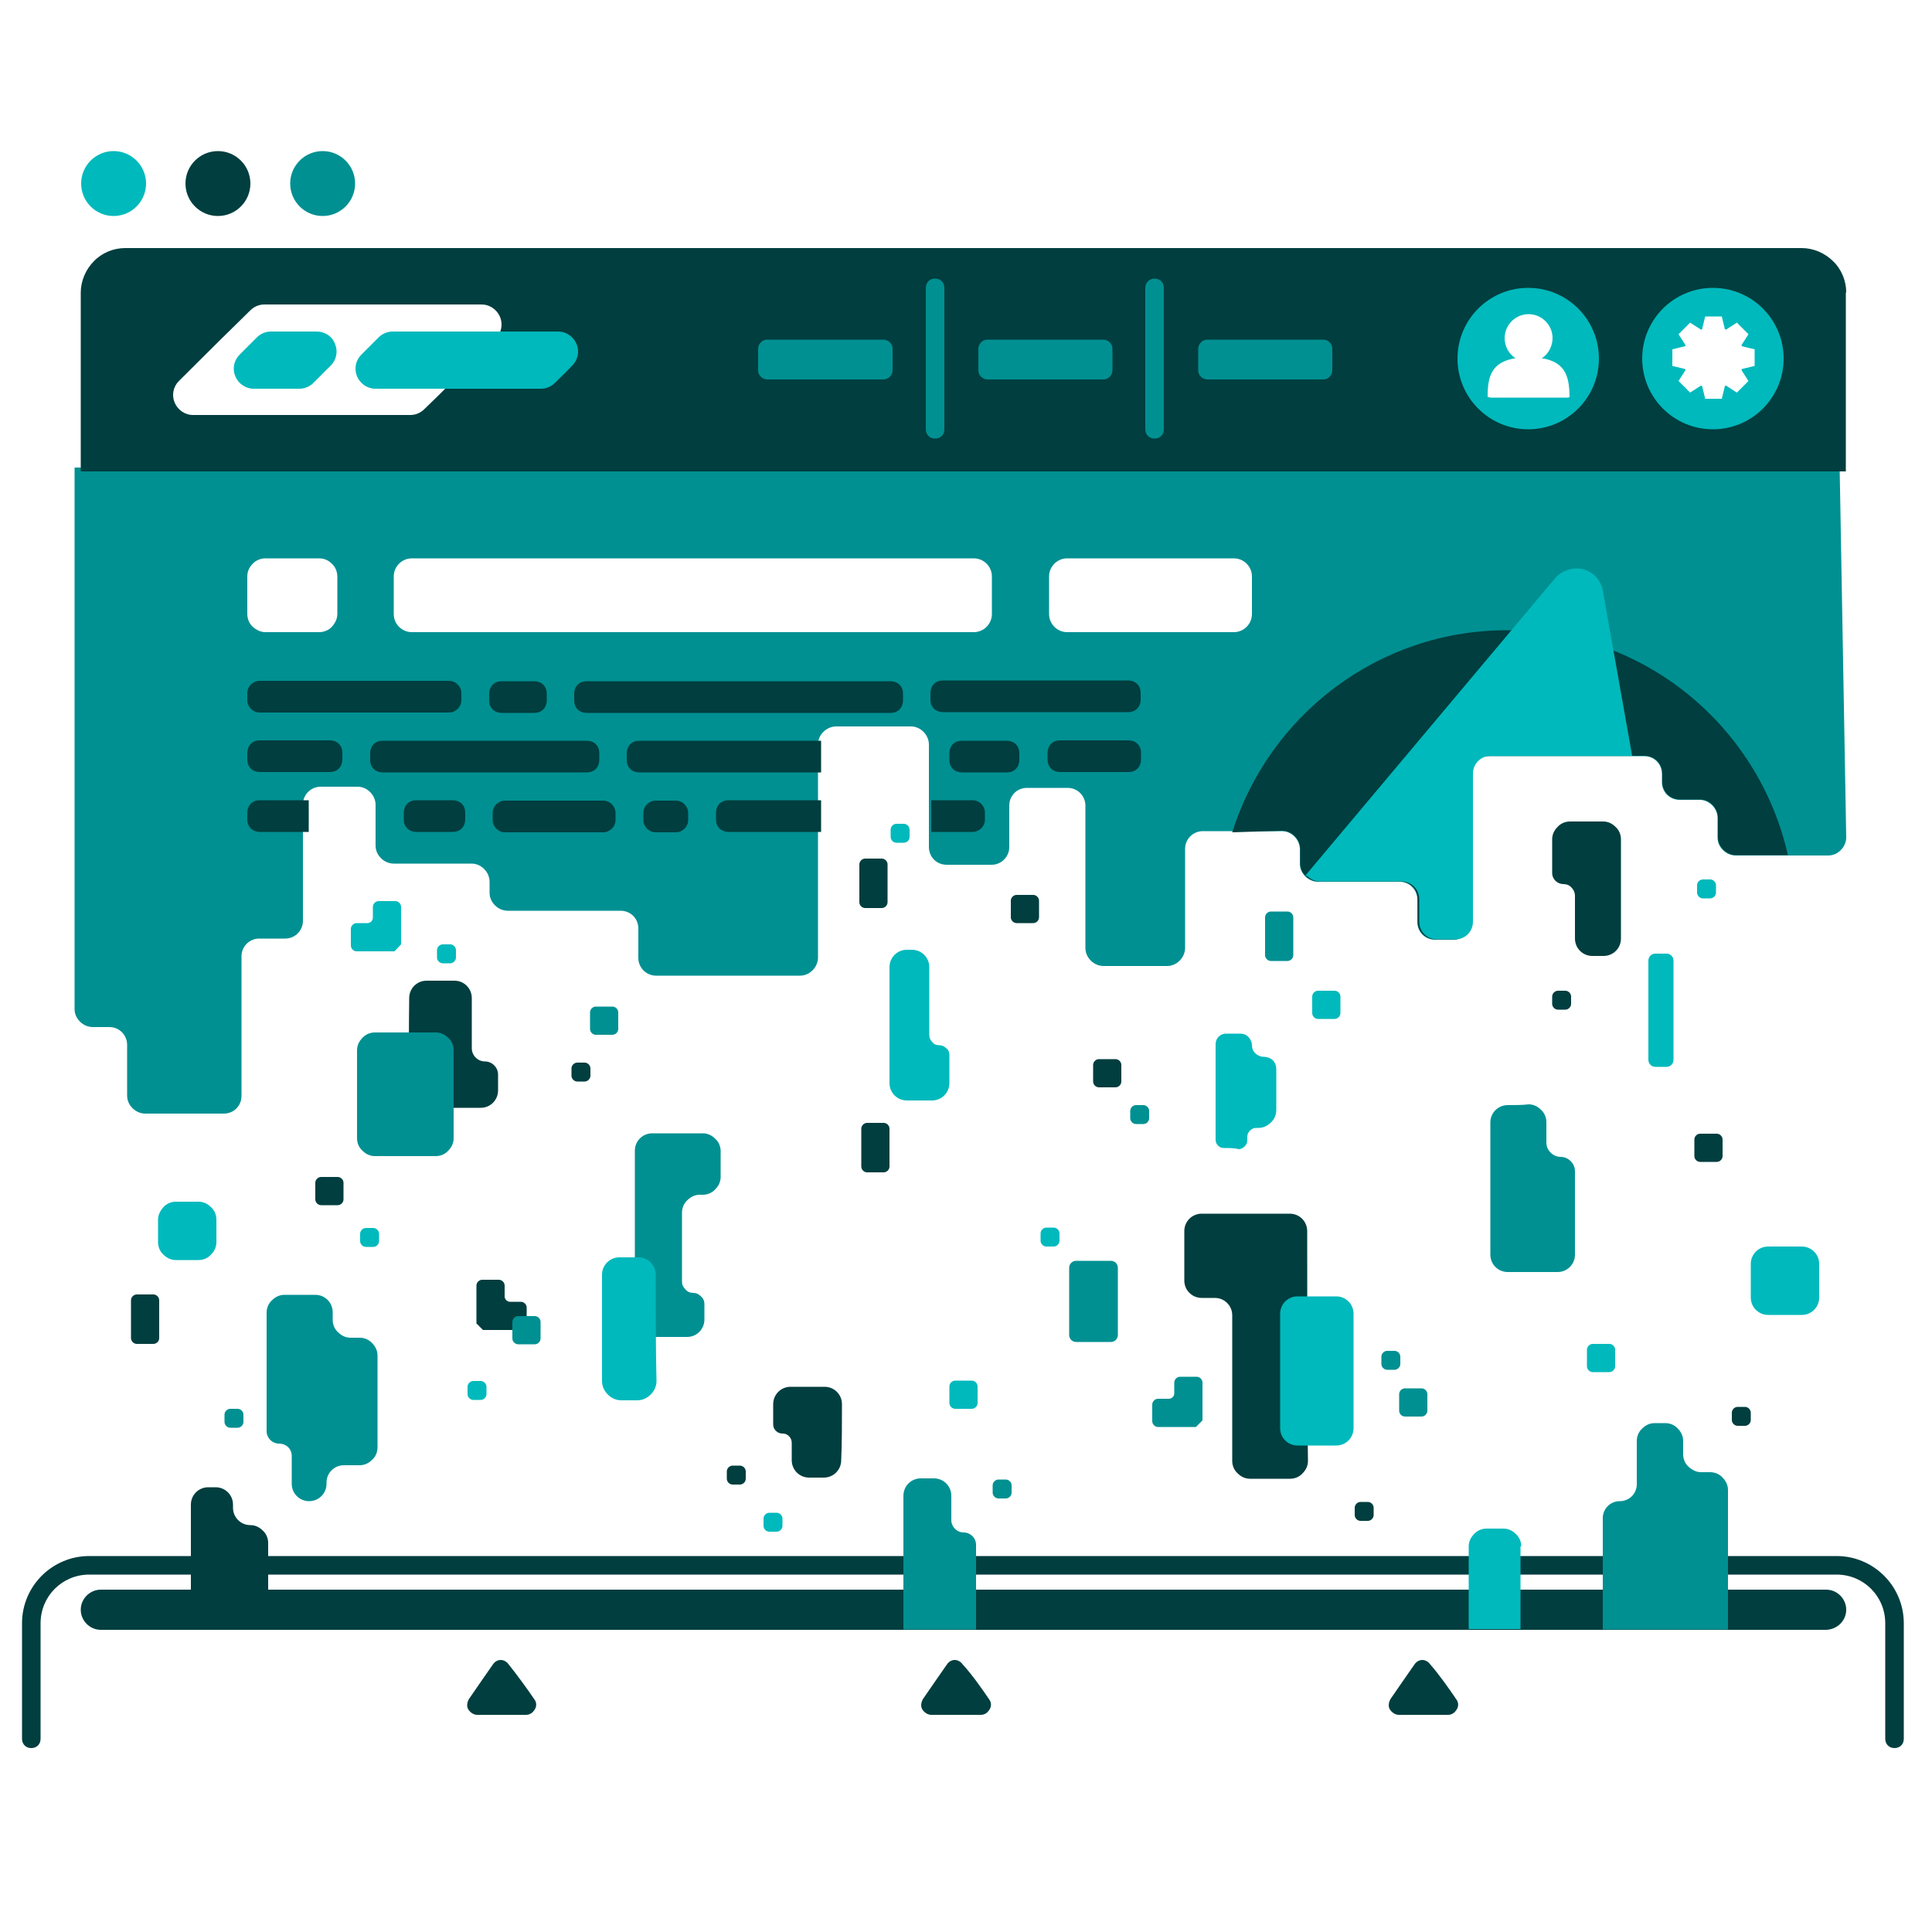 <?xml version="1.0" encoding="utf-8"?>
<!-- Generator: Adobe Illustrator 25.0.1, SVG Export Plug-In . SVG Version: 6.00 Build 0)  -->
<svg version="1.1" id="Layer_1" xmlns="http://www.w3.org/2000/svg" xmlns:xlink="http://www.w3.org/1999/xlink" x="0px" y="0px"
	 viewBox="0 0 500 500" style="enable-background:new 0 0 500 500;" xml:space="preserve">
<style type="text/css">
	.st0{fill:#FFFFFF;}
	.st1{fill:#003E3F;}
	.st2{fill:#009092;}
	.st3{fill:#00B9BC;}
</style>
<g>
	<rect class="st0" width="500" height="500"/>
</g>
<g>
	<path class="st0" d="M490.4,420.1c0-8.4-6.8-15-15-15c-71.9,0-380.2,0-452.2,0c-8.4,0-15,6.8-15,15c0,16.5,0,40.7,0,40.7h482.3
		V420.1L490.4,420.1z"/>
	<path class="st1" d="M492.7,450v-29.9c0-9.6-7.8-17.4-17.4-17.4c-71.9,0-380.2,0-452.2,0c-9.6,0-17.4,7.8-17.4,17.4
		c0,13.1,0,29.9,0,29.9c0,1.4,1,2.4,2.4,2.4s2.4-1,2.4-2.4c0,0,0-16.9,0-29.9c0-7,5.6-12.6,12.6-12.6c71.9,0,380.2,0,452.2,0
		c7,0,12.6,5.6,12.6,12.6V450c0,1.4,1,2.4,2.4,2.4C491.7,452.4,492.7,451.4,492.7,450z"/>
	<path class="st1" d="M105.8,282.2c0,2.5,2,4.5,4.5,4.5c4.1,0,10,0,14.1,0c2.5,0,4.5-2,4.5-4.5v-4.1c0-1.9-1.6-3.4-3.4-3.4l0,0
		c-1.9,0-3.4-1.6-3.4-3.4c0-3.5,0-9.1,0-13c0-2.5-2-4.5-4.5-4.5c-2.3,0-5,0-7.2,0c-2.5,0-4.5,2-4.5,4.5
		C105.8,264.6,105.8,276,105.8,282.2L105.8,282.2z"/>
	<path class="st1" d="M217.9,363.4c0-2.5-2-4.5-4.5-4.5c-2.7,0-6.1,0-8.8,0c-2.5,0-4.5,2-4.5,4.5v5.2c0,0.7,0.2,1.2,0.7,1.7
		c0.5,0.5,1.1,0.7,1.7,0.7l0,0c0.7,0,1.2,0.2,1.7,0.7c0.5,0.5,0.7,1.1,0.7,1.7c0,1.4,0,2.9,0,4.5c0,2.5,2,4.5,4.5,4.5
		c1.2,0,2.6,0,3.8,0c2.5,0,4.5-2,4.5-4.5C217.9,373.9,217.9,367.7,217.9,363.4L217.9,363.4z"/>
	<path class="st1" d="M338.3,318.6c0-2.5-2-4.5-4.5-4.5c-6.1,0-16.7,0-22.8,0c-2.5,0-4.5,2-4.5,4.5c0,3.7,0,9,0,12.8
		c0,2.5,2,4.5,4.5,4.5c1.1,0,2.3,0,3.4,0c2.5,0,4.5,2,4.5,4.5c0,8.9,0,28.8,0,37.7c0,1.2,0.5,2.4,1.4,3.2c0.9,0.9,2,1.4,3.2,1.4
		c3.2,0,7.2,0,10.4,0c1.2,0,2.4-0.5,3.2-1.4c0.9-0.9,1.4-2,1.4-3.2C338.3,365.7,338.3,331,338.3,318.6L338.3,318.6z"/>
	<path class="st2" d="M477.8,216.7c0,1.2-0.5,2.4-1.4,3.3c-0.9,0.9-2,1.4-3.3,1.4c-6.3,0-17.6,0-23.9,0c-1.2,0-2.4-0.5-3.3-1.4
		c-0.9-0.9-1.4-2-1.4-3.3c0-1.6,0-3.4,0-5c0-1.2-0.5-2.4-1.4-3.3c-0.9-0.9-2-1.4-3.3-1.4h-5.1c-2.6,0-4.6-2-4.6-4.6
		c0-0.7,0-1.5,0-2.1c0-2.6-2-4.6-4.6-4.6c-9.4,0-30.7,0-40.2,0c-2.5,0-4.6,2-4.6,4.6c0,9,0,29.2,0,38.3c0,2.6-2,4.6-4.6,4.6
		c-1.5,0-3.2,0-4.7,0c-2.6,0-4.6-2-4.6-4.6c0-1.8,0-4,0-5.8c0-2.5-2-4.6-4.6-4.6c-5.8,0-15.5,0-21.1,0c-1.2,0-2.4-0.5-3.3-1.4
		s-1.4-2-1.4-3.3s0-2.5,0-3.7s-0.5-2.4-1.4-3.3c-0.9-0.9-2-1.4-3.3-1.4c-5.5,0-14.9,0-20.4,0c-2.5,0-4.6,2-4.6,4.6
		c0,6.7,0,19,0,25.6c0,1.2-0.5,2.4-1.4,3.3c-0.9,0.9-2,1.4-3.3,1.4h-16.4c-1.2,0-2.4-0.5-3.3-1.4s-1.4-2-1.4-3.3c0-8.8,0-28,0-36.8
		c0-2.5-2-4.6-4.6-4.6c-3.2,0-7.3,0-10.5,0c-2.6,0-4.6,2-4.6,4.6c0,3.3,0,7.6,0,10.7c0,2.5-2,4.6-4.6,4.6c-3.5,0-8.1,0-11.6,0
		c-2.6,0-4.6-2-4.6-4.6c0-6.9,0-19.8,0-26.5c0-1.2-0.5-2.4-1.4-3.3c-0.9-0.9-2-1.4-3.3-1.4c-5.3,0-14,0-19.3,0
		c-1.2,0-2.4,0.5-3.3,1.4c-0.9,0.9-1.4,2-1.4,3.3c0,11.9,0,43.3,0,55.1c0,1.2-0.5,2.4-1.4,3.3c-0.9,0.9-2,1.4-3.3,1.4
		c-8.9,0-28.3,0-37.2,0c-2.5,0-4.6-2-4.6-4.6c0-2.4,0-5.3,0-7.6c0-2.6-2-4.6-4.6-4.6c-7.3,0-21.8,0-29.2,0c-1.2,0-2.4-0.5-3.3-1.4
		c-0.9-0.9-1.4-2-1.4-3.3c0-0.9,0-1.9,0-2.8c0-1.2-0.5-2.4-1.4-3.3c-0.9-0.9-2-1.4-3.3-1.4c-5.5,0-14.6,0-20.1,0
		c-1.2,0-2.4-0.5-3.3-1.4c-0.9-0.9-1.4-2-1.4-3.3c0-3.2,0-7.3,0-10.5c0-1.2-0.5-2.4-1.4-3.3c-0.9-0.9-2-1.4-3.3-1.4
		c-2.8,0-6.5,0-9.5,0c-2.5,0-4.6,2-4.6,4.6c0,7.6,0,22.6,0,30.1c0,2.5-2,4.6-4.6,4.6c-2,0-4.5,0-6.7,0c-2.5,0-4.6,2-4.6,4.6
		c0,8.7,0,27.4,0,36.1c0,2.6-2,4.6-4.6,4.6c-5.5,0-14.8,0-20.3,0c-1.2,0-2.4-0.5-3.3-1.4c-0.9-0.9-1.4-2-1.4-3.3c0-3.8,0-9.3,0-13.1
		c0-2.5-2-4.6-4.6-4.6c-1.4,0-2.9,0-4.3,0c-1.2,0-2.4-0.5-3.3-1.4c-0.9-0.9-1.4-2-1.4-3.3c0-24.6,0-140.1,0-140.1h456.8L477.8,216.7
		L477.8,216.7z"/>
	<path class="st1" d="M318.9,215.4c9.5-30.2,37.7-52.3,71.1-52.3c35.6,0,65.2,24.9,72.7,58.2h-13.4c-1.2,0-2.4-0.5-3.3-1.4
		c-0.9-0.9-1.4-2-1.4-3.3c0-1.6,0-3.4,0-5c0-1.2-0.5-2.4-1.4-3.3c-0.9-0.9-2-1.4-3.3-1.4h-5.1c-2.6,0-4.6-2-4.6-4.6
		c0-0.7,0-1.5,0-2.1c0-2.6-2-4.6-4.6-4.6c-9.4,0-30.7,0-40.2,0c-2.5,0-4.6,2-4.6,4.6c0,9,0,29.2,0,38.3c0,2.6-2,4.6-4.6,4.6
		c-1.5,0-3.2,0-4.7,0c-2.6,0-4.6-2-4.6-4.6c0-1.8,0-4,0-5.8c0-2.5-2-4.6-4.6-4.6c-5.8,0-15.5,0-21.1,0c-1.2,0-2.4-0.5-3.3-1.4
		s-1.4-2-1.4-3.3s0-2.5,0-3.7s-0.5-2.4-1.4-3.3c-0.9-0.9-2-1.4-3.3-1.4L318.9,215.4L318.9,215.4z"/>
	<path class="st3" d="M337.9,226.5l64.6-76.9c1.8-2,4.5-2.9,7.2-2.3c2.6,0.7,4.6,2.8,5.1,5.5l7.6,42.8h-36.6c-2.5,0-4.6,2-4.6,4.6
		c0,9,0,29.2,0,38.3c0,2.6-2,4.6-4.6,4.6c-1.5,0-3.2,0-4.7,0c-2.6,0-4.6-2-4.6-4.6c0-1.8,0-4,0-5.8c0-2.5-2-4.6-4.6-4.6
		c-5.8,0-15.5,0-21.1,0c-1.2,0-2.4-0.5-3.3-1.4C338,226.7,338,226.6,337.9,226.5L337.9,226.5z"/>
	<path class="st1" d="M477.8,75.7c0-3-1.2-6-3.4-8.1c-2.1-2.1-5.1-3.4-8.1-3.4c-63.3,0-370.5,0-433.9,0c-3,0-6,1.2-8.1,3.4
		c-2.1,2.1-3.4,5.1-3.4,8.1c0,16.8,0,46.3,0,46.3h456.8V75.7H477.8z"/>
	<path class="st0" d="M128.3,87.6c1.5-1.5,1.9-3.7,1.1-5.6c-0.8-1.9-2.7-3.2-4.7-3.2c-17.5,0-48,0-56.3,0c-1.4,0-2.7,0.6-3.6,1.5
		C61.4,83.6,52.9,92,46.3,98.6c-1.5,1.5-1.9,3.7-1.1,5.6c0.8,1.9,2.7,3.2,4.7,3.2c17.5,0,48,0,56.3,0c1.4,0,2.7-0.6,3.6-1.5
		C113.3,102.6,121.7,94.1,128.3,87.6L128.3,87.6z"/>
	<path class="st2" d="M239.6,74.5v36.6c0,1.4,1,2.4,2.4,2.4s2.4-1,2.4-2.4V74.5c0-1.4-1-2.4-2.4-2.4C240.7,72,239.6,73.1,239.6,74.5
		L239.6,74.5z"/>
	<path class="st2" d="M296.4,74.5v36.6c0,1.4,1,2.4,2.4,2.4c1.4,0,2.4-1,2.4-2.4V74.5c0-1.4-1-2.4-2.4-2.4
		C297.5,72.1,296.4,73.1,296.4,74.5L296.4,74.5z"/>
	<path class="st2" d="M231,90.3c0-0.7-0.2-1.2-0.7-1.7c-0.5-0.5-1.1-0.7-1.8-0.7c-6.4,0-23.5,0-29.9,0c-0.7,0-1.2,0.2-1.7,0.7
		c-0.5,0.5-0.7,1.1-0.7,1.7c0,1.7,0,3.8,0,5.5c0,0.7,0.2,1.2,0.7,1.7c0.5,0.5,1.1,0.7,1.7,0.7c6.4,0,23.5,0,29.9,0
		c0.7,0,1.2-0.2,1.8-0.7c0.5-0.5,0.7-1.1,0.7-1.7C231,94.1,231,92,231,90.3z"/>
	<path class="st2" d="M287.9,90.3c0-0.7-0.2-1.2-0.7-1.7s-1.1-0.7-1.7-0.7c-6.4,0-23.5,0-29.9,0c-0.7,0-1.2,0.2-1.7,0.7
		c-0.5,0.5-0.7,1.1-0.7,1.7c0,1.7,0,3.8,0,5.5c0,0.7,0.2,1.2,0.7,1.7c0.5,0.5,1.1,0.7,1.7,0.7c6.4,0,23.5,0,29.9,0
		c0.7,0,1.2-0.2,1.7-0.7s0.7-1.1,0.7-1.7C287.9,94.1,287.9,92,287.9,90.3z"/>
	<path class="st2" d="M344.8,90.3c0-0.7-0.2-1.2-0.7-1.7s-1.1-0.7-1.7-0.7c-6.4,0-23.5,0-29.9,0c-0.7,0-1.2,0.2-1.7,0.7
		c-0.5,0.5-0.7,1.1-0.7,1.7c0,1.7,0,3.8,0,5.5c0,0.7,0.2,1.2,0.7,1.7s1.1,0.7,1.7,0.7c6.4,0,23.5,0,29.9,0c0.7,0,1.2-0.2,1.7-0.7
		s0.7-1.1,0.7-1.7C344.8,94.1,344.8,92,344.8,90.3z"/>
	<circle class="st3" cx="395.5" cy="92.8" r="18.3"/>
	<circle class="st3" cx="29.4" cy="47.5" r="8.4"/>
	<circle class="st1" cx="56.4" cy="47.5" r="8.4"/>
	<circle class="st2" cx="83.5" cy="47.5" r="8.4"/>
	<circle class="st3" cx="443.3" cy="92.8" r="18.3"/>
	<path class="st0" d="M87.3,149.2c0-1.2-0.5-2.5-1.4-3.3c-0.9-0.9-2-1.4-3.3-1.4c-4.1,0-9.8,0-13.9,0c-1.2,0-2.5,0.5-3.3,1.4
		c-0.9,0.9-1.4,2-1.4,3.3c0,2.9,0,6.8,0,9.7c0,1.2,0.5,2.5,1.4,3.3c0.9,0.8,2,1.4,3.3,1.4c4.1,0,9.8,0,13.9,0c1.2,0,2.5-0.5,3.3-1.4
		c0.8-0.9,1.4-2,1.4-3.3C87.3,156,87.3,152.1,87.3,149.2z"/>
	<path class="st0" d="M256.7,149.2c0-2.6-2.1-4.7-4.7-4.7c-22.9,0-122.6,0-145.4,0c-2.6,0-4.7,2.1-4.7,4.7c0,2.9,0,6.8,0,9.7
		c0,2.6,2.1,4.7,4.7,4.7c22.9,0,122.6,0,145.4,0c2.6,0,4.7-2.1,4.7-4.7C256.7,156,256.7,152.1,256.7,149.2z"/>
	<path class="st0" d="M324,149.2c0-2.6-2.1-4.7-4.7-4.7h-43.1c-2.6,0-4.7,2.1-4.7,4.7v9.7c0,2.6,2.1,4.7,4.7,4.7h43.1
		c2.6,0,4.7-2.1,4.7-4.7V149.2z"/>
	<path class="st0" d="M440.5,85.2l0.8-3.3h4.3l0.8,3.3c0.1,0,0.2,0.1,0.3,0.1l2.8-1.8l3,3l-1.8,2.8c0,0.1,0.1,0.2,0.1,0.3l3.3,0.8
		v4.3l-3.3,0.8c0,0.1-0.1,0.2-0.1,0.3l1.8,2.8l-3,3l-2.8-1.8c-0.1,0-0.2,0.1-0.3,0.1l-0.8,3.3h-4.3l-0.8-3.3c-0.1,0-0.2-0.1-0.3-0.1
		l-2.8,1.8l-3-3l1.8-2.8c0-0.1-0.1-0.2-0.1-0.3l-3.3-0.8v-4.3l3.3-0.8c0-0.1,0.1-0.2,0.1-0.3l-1.8-2.8l3-3l2.8,1.8
		C440.2,85.3,440.4,85.3,440.5,85.2z M443.3,89.1c2,0,3.6,1.7,3.6,3.6c0,2-1.7,3.6-3.6,3.6c-2,0-3.6-1.7-3.6-3.6
		C439.7,90.7,441.3,89.1,443.3,89.1z"/>
	<path class="st1" d="M85.4,191.6c0.8,0,1.7,0.3,2.3,0.9c0.6,0.6,0.9,1.4,0.9,2.3c0,0.6,0,1.2,0,1.8c0,0.8-0.3,1.7-0.9,2.3
		c-0.6,0.6-1.4,0.9-2.3,0.9c-4.7,0-13.5,0-18.2,0c-0.8,0-1.7-0.3-2.3-0.9c-0.6-0.6-0.9-1.4-0.9-2.3c0-0.6,0-1.2,0-1.8
		c0-0.8,0.3-1.7,0.9-2.3c0.6-0.6,1.4-0.9,2.3-0.9C72,191.6,80.7,191.6,85.4,191.6z M155.1,196.7c0,0.8-0.3,1.7-0.9,2.3
		c-0.6,0.6-1.4,0.9-2.3,0.9c-10.3,0-42.7,0-52.9,0c-0.8,0-1.7-0.3-2.3-0.9c-0.6-0.6-0.9-1.4-0.9-2.3c0-0.6,0-1.2,0-1.8
		c0-0.8,0.3-1.7,0.9-2.3c0.6-0.6,1.4-0.9,2.3-0.9c10.3,0,42.7,0,52.9,0c0.8,0,1.7,0.3,2.3,0.9c0.6,0.6,0.9,1.4,0.9,2.3
		C155.1,195.5,155.1,196.1,155.1,196.7z M212.5,199.9h-47.1c-0.8,0-1.7-0.3-2.3-0.9s-0.9-1.4-0.9-2.3c0-0.6,0-1.2,0-1.8
		c0-0.8,0.3-1.7,0.9-2.3c0.6-0.6,1.4-0.9,2.3-0.9c11.1,0,47.1,0,47.1,0V199.9z M263.8,196.7c0,0.8-0.3,1.7-0.9,2.3
		c-0.6,0.6-1.4,0.9-2.3,0.9c-3.3,0-8.5,0-11.7,0c-0.8,0-1.7-0.3-2.3-0.9c-0.6-0.6-0.9-1.4-0.9-2.3c0-0.6,0-1.2,0-1.8
		c0-0.8,0.3-1.7,0.9-2.3c0.6-0.6,1.4-0.9,2.3-0.9c3.3,0,8.5,0,11.7,0c0.8,0,1.7,0.3,2.3,0.9c0.6,0.6,0.9,1.4,0.9,2.3
		C263.8,195.5,263.8,196.1,263.8,196.7z M271.1,194.8c0-0.8,0.3-1.7,0.9-2.3c0.6-0.6,1.4-0.9,2.3-0.9c4.6,0,13.2,0,17.8,0
		c0.8,0,1.7,0.3,2.3,0.9c0.6,0.6,0.9,1.4,0.9,2.3c0,0.6,0,1.2,0,1.8c0,0.8-0.3,1.7-0.9,2.3c-0.6,0.6-1.4,0.9-2.3,0.9
		c-4.6,0-13.2,0-17.8,0c-0.8,0-1.7-0.3-2.3-0.9s-0.9-1.4-0.9-2.3C271.1,196.1,271.1,195.5,271.1,194.8L271.1,194.8z"/>
	<path class="st1" d="M116.2,176.2c1.8,0,3.2,1.5,3.2,3.2c0,0.6,0,1.2,0,1.8c0,1.8-1.5,3.2-3.2,3.2c-9.8,0-39.3,0-49,0
		c-1.8,0-3.2-1.5-3.2-3.2c0-0.6,0-1.2,0-1.8c0-1.8,1.5-3.2,3.2-3.2C77,176.2,106.5,176.2,116.2,176.2z M141.5,181.3
		c0,0.8-0.3,1.7-0.9,2.3c-0.6,0.6-1.4,0.9-2.3,0.9c-2.5,0-6,0-8.5,0c-0.8,0-1.7-0.3-2.3-0.9c-0.6-0.6-0.9-1.4-0.9-2.3
		c0-0.6,0-1.2,0-1.8c0-0.8,0.3-1.7,0.9-2.3c0.6-0.6,1.4-0.9,2.3-0.9c2.5,0,6,0,8.5,0c0.8,0,1.7,0.3,2.3,0.9c0.6,0.6,0.9,1.4,0.9,2.3
		C141.5,180,141.5,180.6,141.5,181.3z M233.7,181.3c0,0.8-0.3,1.7-0.9,2.3c-0.6,0.6-1.4,0.9-2.3,0.9c-13.4,0-65.2,0-78.7,0
		c-0.8,0-1.7-0.3-2.3-0.9c-0.6-0.6-0.9-1.4-0.9-2.3c0-0.6,0-1.2,0-1.8c0-0.8,0.3-1.7,0.9-2.3c0.6-0.6,1.4-0.9,2.3-0.9
		c13.4,0,65.2,0,78.7,0c0.8,0,1.7,0.3,2.3,0.9c0.6,0.6,0.9,1.4,0.9,2.3C233.7,180,233.7,180.6,233.7,181.3z M240.8,179.3
		c0-0.8,0.3-1.7,0.9-2.3c0.6-0.6,1.4-0.9,2.3-0.9c9.6,0,38.4,0,48,0c0.8,0,1.7,0.3,2.3,0.9c0.6,0.6,0.9,1.4,0.9,2.3
		c0,0.6,0,1.2,0,1.8c0,0.8-0.3,1.7-0.9,2.3c-0.6,0.6-1.4,0.9-2.3,0.9c-9.6,0-38.4,0-48,0c-0.8,0-1.7-0.3-2.3-0.9
		c-0.6-0.6-0.9-1.4-0.9-2.3C240.8,180.6,240.8,180,240.8,179.3L240.8,179.3z"/>
	<path class="st1" d="M79.9,207.1v8.2H67.2c-0.8,0-1.7-0.3-2.3-0.9c-0.6-0.6-0.9-1.4-0.9-2.3c0-0.6,0-1.2,0-1.8
		c0-0.8,0.3-1.7,0.9-2.3c0.6-0.6,1.4-0.9,2.3-0.9C71.8,207.1,79.9,207.1,79.9,207.1z M159.3,212.2c0,1.8-1.5,3.2-3.2,3.2
		c-6.1,0-19.3,0-25.4,0c-1.8,0-3.2-1.5-3.2-3.2c0-0.6,0-1.2,0-1.8c0-1.8,1.5-3.2,3.2-3.2c6.1,0,19.3,0,25.4,0c1.8,0,3.2,1.5,3.2,3.2
		C159.3,210.9,159.3,211.5,159.3,212.2L159.3,212.2z M178.1,212.2c0,1.8-1.5,3.2-3.2,3.2c-1.6,0-3.6,0-5.2,0c-1.8,0-3.2-1.5-3.2-3.2
		c0-0.6,0-1.2,0-1.8c0-1.8,1.5-3.2,3.2-3.2c1.6,0,3.6,0,5.2,0c1.8,0,3.2,1.5,3.2,3.2C178.1,210.9,178.1,211.5,178.1,212.2z
		 M212.5,207.1v8.2h-24c-0.8,0-1.7-0.3-2.3-0.9c-0.6-0.6-0.9-1.4-0.9-2.3c0-0.6,0-1.2,0-1.8c0-0.8,0.3-1.7,0.9-2.3
		c0.6-0.6,1.4-0.9,2.3-0.9C195.7,207.1,212.5,207.1,212.5,207.1z M241,207.1h10.7c1.8,0,3.2,1.5,3.2,3.2c0,0.6,0,1.2,0,1.8
		c0,1.8-1.5,3.2-3.2,3.2c-4.1,0-10.7,0-10.7,0V207.1L241,207.1z M104.5,210.3c0-0.8,0.3-1.7,0.9-2.3c0.6-0.6,1.4-0.9,2.3-0.9
		c2.8,0,6.8,0,9.5,0c0.8,0,1.7,0.3,2.3,0.9c0.6,0.6,0.9,1.4,0.9,2.3c0,0.6,0,1.2,0,1.8c0,0.8-0.3,1.7-0.9,2.3
		c-0.6,0.6-1.4,0.9-2.3,0.9c-2.8,0-6.8,0-9.5,0c-0.8,0-1.7-0.3-2.3-0.9c-0.6-0.6-0.9-1.4-0.9-2.3
		C104.5,211.5,104.5,210.9,104.5,210.3z"/>
	<path class="st3" d="M148.1,94.6c1.5-1.5,1.9-3.7,1.1-5.6c-0.8-1.9-2.7-3.2-4.7-3.2c-14.1,0-36,0-42.9,0c-1.4,0-2.7,0.6-3.6,1.5
		c-1.1,1.1-2.7,2.7-4.5,4.5c-1.5,1.5-1.9,3.7-1.1,5.6c0.8,1.9,2.7,3.2,4.7,3.2c14.1,0,36,0,42.9,0c1.4,0,2.7-0.6,3.6-1.5
		C144.8,97.9,146.5,96.3,148.1,94.6z"/>
	<path class="st3" d="M85.6,94.6c1.5-1.5,1.9-3.7,1.1-5.6C86,87,84,85.8,82,85.8c-4.5,0-9.1,0-11.9,0c-1.4,0-2.7,0.6-3.6,1.5
		c-1.1,1.1-2.7,2.7-4.5,4.5c-1.5,1.5-1.9,3.7-1.1,5.6c0.8,1.9,2.7,3.2,4.7,3.2c4.5,0,9.1,0,11.9,0c1.4,0,2.7-0.6,3.6-1.5
		C82.3,97.9,83.9,96.3,85.6,94.6z"/>
	<path class="st2" d="M72.2,373.6c-1.8,0-3.2-1.5-3.2-3.2c0-6.9,0-22.9,0-30.7c0-1.2,0.5-2.4,1.4-3.2c0.9-0.9,2-1.4,3.2-1.4
		c2.5,0,5.5,0,8,0s4.5,2,4.5,4.5v2c0,1.2,0.5,2.4,1.4,3.2c0.9,0.9,2,1.4,3.2,1.4c0.8,0,1.6,0,2.4,0c1.2,0,2.4,0.5,3.2,1.4
		c0.9,0.9,1.4,2,1.4,3.2c0,6.3,0,17.6,0,23.8c0,1.2-0.5,2.4-1.4,3.2c-0.9,0.9-2,1.4-3.2,1.4c-1.4,0-2.7,0-4.1,0
		c-2.5,0-4.5,2-4.5,4.5c0,0.1,0,0.2,0,0.3c0,2.5-2,4.5-4.5,4.5l0,0c-2.5,0-4.5-2-4.5-4.5c0-2.4,0-5.2,0-7.2
		C75.5,374.9,74,373.6,72.2,373.6L72.2,373.6L72.2,373.6z"/>
	<path class="st3" d="M316.7,297.1c-1.2,0-2.1-1-2.1-2.1c0-5.3,0-19,0-24.8c0-1.5,1.2-2.7,2.7-2.7c1.1,0,2.5,0,3.7,0
		c0.8,0,1.6,0.3,2.1,0.9c0.6,0.6,0.9,1.4,0.9,2.1l0,0c0,0.8,0.3,1.6,0.9,2.1c0.6,0.6,1.4,0.9,2.1,0.9c0,0,0,0,0.1,0
		c0.8,0,1.7,0.3,2.3,0.9s0.9,1.4,0.9,2.3c0,2.9,0,7.3,0,10.6c0,1.2-0.5,2.4-1.4,3.2c-0.9,0.9-2,1.4-3.2,1.4c-0.2,0-0.5,0-0.6,0
		c-0.6,0-1.1,0.2-1.6,0.7c-0.5,0.5-0.7,1-0.7,1.6c0,0.3,0,0.6,0,0.9c0,0.6-0.2,1.1-0.7,1.6c-0.5,0.5-1,0.7-1.6,0.7
		C319.6,297.1,318,297.1,316.7,297.1L316.7,297.1z"/>
	<path class="st3" d="M56,315.6c0-1.2-0.5-2.4-1.4-3.2c-0.9-0.9-2-1.4-3.2-1.4h-5.9c-1.2,0-2.4,0.5-3.2,1.4c-0.8,0.9-1.4,2-1.4,3.2
		v5.9c0,1.2,0.5,2.4,1.4,3.2c0.9,0.9,2,1.4,3.2,1.4h5.9c1.2,0,2.4-0.5,3.2-1.4c0.9-0.9,1.4-2,1.4-3.2V315.6z"/>
	<path class="st0" d="M385,102.5L385,102.5c0-4.9,0.9-8.8,7.2-9.8c-1.7-1.1-2.8-3-2.8-5.2c0-3.4,2.8-6.2,6.2-6.2s6.2,2.8,6.2,6.2
		c0,2.1-1.1,4.2-2.8,5.2c6.3,1,7.1,5,7.2,9.8c0,0.1,0,0.3-0.1,0.3c-0.1,0.1-0.2,0.1-0.3,0.1c-2.9,0-17,0-20.1,0
		c-0.1,0-0.2-0.1-0.3-0.1C385,102.8,385,102.7,385,102.5L385,102.5L385,102.5z"/>
	<path class="st2" d="M117.4,271.8c0-1.2-0.5-2.4-1.4-3.2c-0.9-0.9-2-1.4-3.2-1.4c-4.5,0-11.3,0-15.8,0c-1.2,0-2.4,0.5-3.2,1.4
		c-0.9,0.9-1.4,2-1.4,3.2c0,6.1,0,16.7,0,22.8c0,1.2,0.5,2.4,1.4,3.2c0.9,0.9,2,1.4,3.2,1.4c4.5,0,11.3,0,15.8,0
		c1.2,0,2.4-0.5,3.2-1.4c0.9-0.9,1.4-2,1.4-3.2C117.4,288.5,117.4,277.8,117.4,271.8z"/>
	<path class="st3" d="M350.3,340c0-2.5-2-4.5-4.5-4.5h-10c-2.5,0-4.5,2-4.5,4.5v29.6c0,2.5,2,4.5,4.5,4.5h10c2.5,0,4.5-2,4.5-4.5
		V340z"/>
	<path class="st3" d="M433.1,248.6c0-1-0.8-1.8-1.8-1.8c-0.9,0-2,0-2.9,0c-1,0-1.8,0.8-1.8,1.8c0,5.3,0,20.4,0,25.7
		c0,1,0.8,1.8,1.8,1.8c0.9,0,2,0,2.9,0c1,0,1.8-0.8,1.8-1.8C433.1,269.1,433.1,254,433.1,248.6z"/>
	<path class="st2" d="M289.3,328.1c0-1-0.8-1.8-1.8-1.8c-2.4,0-6.5,0-9,0c-1,0-1.8,0.8-1.8,1.8c0,4,0,13.3,0,17.4
		c0,1,0.8,1.8,1.8,1.8c2.4,0,6.5,0,9,0c1,0,1.8-0.8,1.8-1.8C289.3,341.5,289.3,332.2,289.3,328.1z"/>
	<path class="st3" d="M234.7,245.8c-2.5,0-4.5,2-4.5,4.5c0,7.6,0,22.6,0,30c0,2.5,2,4.5,4.5,4.5c2,0,4.5,0,6.5,0
		c2.5,0,4.5-2,4.5-4.5c0-2.4,0-5.2,0-7.2c0-0.7-0.2-1.4-0.8-1.8c-0.5-0.5-1.1-0.8-1.8-0.8l0,0c-0.7,0-1.4-0.2-1.8-0.8
		c-0.5-0.5-0.8-1.1-0.8-1.8c0-4.2,0-12.5,0-17.6c0-2.5-2-4.5-4.5-4.5C235.6,245.8,235.2,245.8,234.7,245.8z"/>
	<path class="st1" d="M415,247.4c2.5,0,4.5-2,4.5-4.5c0-6.7,0-19.1,0-25.7c0-1.2-0.5-2.4-1.4-3.2c-0.9-0.9-2-1.4-3.2-1.4h-8.6
		c-1.2,0-2.4,0.5-3.2,1.4c-0.9,0.9-1.4,2-1.4,3.2c0,2.8,0,6.2,0,8.7c0,1.7,1.4,2.9,2.9,2.9l0,0c0.8,0,1.6,0.3,2.1,0.9
		c0.6,0.6,0.9,1.4,0.9,2.1c0,2.9,0,7.7,0,11.1c0,2.5,2,4.5,4.5,4.5C413.2,247.4,414.1,247.4,415,247.4L415,247.4z"/>
	<path class="st2" d="M390.2,286c-2.5,0-4.5,2-4.5,4.5c0,8.4,0,26,0,34.2c0,2.5,2,4.5,4.5,4.5c3.7,0,9.1,0,12.9,0
		c2.5,0,4.5-2,4.5-4.5c0-5.9,0-16.1,0-21.6c0-2-1.7-3.7-3.7-3.7l0,0c-2,0-3.7-1.7-3.7-3.7v-5.3c0-1.2-0.5-2.4-1.4-3.2
		c-0.9-0.9-2-1.4-3.2-1.4C394.1,286,392,286,390.2,286z"/>
	<path class="st1" d="M53.9,384.9c-2.5,0-4.5,2-4.5,4.5c0,9.8,0,32.4,0,32.4h20v-22.5c0-1.2-0.5-2.4-1.4-3.2c-0.9-0.9-2-1.4-3.2-1.4
		l0,0c-2.5,0-4.5-2-4.5-4.5c0-0.2,0-0.6,0-0.8c0-2.5-2-4.5-4.5-4.5C55.1,384.9,54.5,384.9,53.9,384.9L53.9,384.9z"/>
	<path class="st2" d="M186.5,297.9c0-1.2-0.5-2.4-1.4-3.2c-0.9-0.9-2-1.4-3.2-1.4c-3.8,0-9.3,0-13.1,0c-2.5,0-4.5,2-4.5,4.5
		c0,9.9,0,33.7,0,43.7c0,2.5,2,4.5,4.5,4.5c2.8,0,6.3,0,9,0c2.5,0,4.5-2,4.5-4.5c0-1.4,0-2.8,0-4c0-0.8-0.3-1.5-0.9-2
		c-0.6-0.6-1.2-0.9-2-0.9l0,0c-0.8,0-1.5-0.3-2-0.9c-0.6-0.6-0.9-1.2-0.9-2c0-4.4,0-12.8,0-17.9c0-1.2,0.5-2.4,1.4-3.2
		c0.9-0.9,2-1.4,3.2-1.4c0.2,0,0.6,0,0.8,0c1.2,0,2.4-0.5,3.2-1.4c0.9-0.9,1.4-2,1.4-3.2C186.5,302.6,186.5,300,186.5,297.9
		L186.5,297.9z"/>
	<path class="st1" d="M477.8,416.6c0-2.8-2.3-5.2-5.2-5.2H26.1c-2.8,0-5.2,2.3-5.2,5.2l0,0c0,2.8,2.3,5.2,5.2,5.2h446.5
		C475.5,421.7,477.8,419.4,477.8,416.6L477.8,416.6z"/>
	<path class="st2" d="M414.8,421.7v-28.8c0-2.4,1.9-4.4,4.4-4.4l0,0c2.4,0,4.4-1.9,4.4-4.4c0-3.3,0-7.8,0-11.2
		c0-1.2,0.5-2.4,1.4-3.2c0.9-0.9,2-1.4,3.2-1.4h2.8c1.2,0,2.4,0.5,3.2,1.4c0.9,0.9,1.4,2,1.4,3.2c0,1.1,0,2.4,0,3.5
		c0,1.2,0.5,2.4,1.4,3.2c0.9,0.8,2,1.4,3.2,1.4c0.8,0,1.6,0,2.4,0c1.2,0,2.4,0.5,3.2,1.4c0.9,0.9,1.4,2,1.4,3.2
		c0,10.6,0,36.1,0,36.1L414.8,421.7L414.8,421.7z"/>
	<path class="st3" d="M169.7,329.9c0-2.5-2-4.5-4.5-4.5c-1.6,0-3.3,0-4.9,0c-2.5,0-4.5,2-4.5,4.5c0,7,0,20.3,0,27.5
		c0,1.4,0.6,2.6,1.5,3.5c0.9,0.9,2.1,1.5,3.5,1.5s2.7,0,4.1,0c1.4,0,2.6-0.6,3.5-1.5c0.9-0.9,1.5-2.1,1.5-3.5
		C169.7,350.2,169.7,336.9,169.7,329.9L169.7,329.9z"/>
	<path class="st3" d="M470.8,327.1c0-2.5-2-4.5-4.5-4.5h-8.7c-2.5,0-4.5,2-4.5,4.5v8.7c0,2.5,2,4.5,4.5,4.5h8.7c2.5,0,4.5-2,4.5-4.5
		V327.1z"/>
	<path class="st1" d="M445.8,294.9c0-0.8-0.7-1.5-1.5-1.5H440c-0.8,0-1.5,0.7-1.5,1.5v4.3c0,0.8,0.7,1.5,1.5,1.5h4.3
		c0.8,0,1.5-0.7,1.5-1.5V294.9z"/>
	<path class="st1" d="M290.2,275.6c0-0.8-0.7-1.5-1.5-1.5h-4.3c-0.8,0-1.5,0.7-1.5,1.5v4.3c0,0.8,0.7,1.5,1.5,1.5h4.3
		c0.8,0,1.5-0.7,1.5-1.5V275.6z"/>
	<path class="st1" d="M193,380.8c0-0.8-0.7-1.5-1.5-1.5c-0.6,0-1.2,0-1.9,0c-0.8,0-1.5,0.7-1.5,1.5c0,0.6,0,1.2,0,1.9
		c0,0.8,0.7,1.5,1.5,1.5c0.6,0,1.2,0,1.9,0c0.8,0,1.5-0.7,1.5-1.5V380.8z"/>
	<path class="st1" d="M453.1,365.6c0-0.8-0.7-1.5-1.5-1.5c-0.6,0-1.2,0-1.9,0c-0.8,0-1.5,0.7-1.5,1.5c0,0.6,0,1.2,0,1.9
		c0,0.8,0.7,1.5,1.5,1.5c0.6,0,1.2,0,1.9,0c0.8,0,1.5-0.7,1.5-1.5V365.6z"/>
	<path class="st1" d="M355.5,390.2c0-0.8-0.7-1.5-1.5-1.5c-0.6,0-1.2,0-1.9,0c-0.8,0-1.5,0.7-1.5,1.5c0,0.6,0,1.2,0,1.9
		c0,0.8,0.7,1.5,1.5,1.5c0.6,0,1.2,0,1.9,0c0.8,0,1.5-0.7,1.5-1.5V390.2z"/>
	<path class="st2" d="M362.4,351.1c0-0.8-0.7-1.5-1.5-1.5c-0.6,0-1.2,0-1.9,0c-0.8,0-1.5,0.7-1.5,1.5c0,0.6,0,1.2,0,1.9
		c0,0.8,0.7,1.5,1.5,1.5c0.6,0,1.2,0,1.9,0c0.8,0,1.5-0.7,1.5-1.5V351.1z"/>
	<path class="st1" d="M406.6,257.9c0-0.8-0.7-1.5-1.5-1.5c-0.6,0-1.2,0-1.9,0c-0.8,0-1.5,0.7-1.5,1.5c0,0.6,0,1.2,0,1.9
		c0,0.8,0.7,1.5,1.5,1.5c0.6,0,1.2,0,1.9,0c0.8,0,1.5-0.7,1.5-1.5V257.9z"/>
	<path class="st1" d="M152.8,276.5c0-0.8-0.7-1.5-1.5-1.5c-0.6,0-1.2,0-1.9,0c-0.8,0-1.5,0.7-1.5,1.5c0,0.6,0,1.2,0,1.9
		c0,0.8,0.7,1.5,1.5,1.5c0.6,0,1.2,0,1.9,0c0.8,0,1.5-0.7,1.5-1.5V276.5z"/>
	<path class="st3" d="M98.1,319.3c0-0.8-0.7-1.5-1.5-1.5c-0.6,0-1.2,0-1.9,0c-0.8,0-1.5,0.7-1.5,1.5c0,0.6,0,1.2,0,1.9
		c0,0.8,0.7,1.5,1.5,1.5c0.6,0,1.2,0,1.9,0c0.8,0,1.5-0.7,1.5-1.5V319.3z"/>
	<path class="st3" d="M125.9,358.9c0-0.8-0.7-1.5-1.5-1.5c-0.6,0-1.2,0-1.9,0c-0.8,0-1.5,0.7-1.5,1.5c0,0.6,0,1.2,0,1.9
		c0,0.8,0.7,1.5,1.5,1.5c0.6,0,1.2,0,1.9,0c0.8,0,1.5-0.7,1.5-1.5V358.9z"/>
	<path class="st3" d="M202.5,393c0-0.8-0.7-1.5-1.5-1.5c-0.6,0-1.2,0-1.9,0c-0.8,0-1.5,0.7-1.5,1.5c0,0.6,0,1.2,0,1.9
		c0,0.8,0.7,1.5,1.5,1.5c0.6,0,1.2,0,1.9,0c0.8,0,1.5-0.7,1.5-1.5V393z"/>
	<path class="st3" d="M444.1,229.1c0-0.8-0.7-1.5-1.5-1.5c-0.6,0-1.2,0-1.9,0c-0.8,0-1.5,0.7-1.5,1.5c0,0.6,0,1.2,0,1.9
		c0,0.8,0.7,1.5,1.5,1.5c0.6,0,1.2,0,1.9,0c0.8,0,1.5-0.7,1.5-1.5V229.1z"/>
	<path class="st3" d="M274.2,319.2c0-0.8-0.7-1.5-1.5-1.5c-0.6,0-1.2,0-1.9,0c-0.8,0-1.5,0.7-1.5,1.5c0,0.6,0,1.2,0,1.9
		c0,0.8,0.7,1.5,1.5,1.5c0.6,0,1.2,0,1.9,0c0.8,0,1.5-0.7,1.5-1.5V319.2z"/>
	<path class="st3" d="M235.4,214.7c0-0.8-0.7-1.5-1.5-1.5c-0.6,0-1.2,0-1.9,0c-0.8,0-1.5,0.7-1.5,1.5c0,0.6,0,1.2,0,1.9
		c0,0.8,0.7,1.5,1.5,1.5c0.6,0,1.2,0,1.9,0c0.8,0,1.5-0.7,1.5-1.5V214.7z"/>
	<path class="st3" d="M118,245.9c0-0.8-0.7-1.5-1.5-1.5c-0.6,0-1.2,0-1.9,0c-0.8,0-1.5,0.7-1.5,1.5c0,0.6,0,1.2,0,1.9
		c0,0.8,0.7,1.5,1.5,1.5c0.6,0,1.2,0,1.9,0c0.8,0,1.5-0.7,1.5-1.5V245.9z"/>
	<path class="st2" d="M63,366.1c0-0.8-0.7-1.5-1.5-1.5c-0.6,0-1.2,0-1.9,0c-0.8,0-1.5,0.7-1.5,1.5c0,0.6,0,1.2,0,1.9
		c0,0.8,0.7,1.5,1.5,1.5c0.6,0,1.2,0,1.9,0c0.8,0,1.5-0.7,1.5-1.5V366.1z"/>
	<path class="st2" d="M261.8,384.4c0-0.8-0.7-1.5-1.5-1.5c-0.6,0-1.2,0-1.9,0c-0.8,0-1.5,0.7-1.5,1.5c0,0.6,0,1.2,0,1.9
		c0,0.8,0.7,1.5,1.5,1.5c0.6,0,1.2,0,1.9,0c0.8,0,1.5-0.7,1.5-1.5V384.4z"/>
	<path class="st2" d="M297.4,287.5c0-0.8-0.7-1.5-1.5-1.5c-0.6,0-1.2,0-1.9,0c-0.8,0-1.5,0.7-1.5,1.5c0,0.6,0,1.2,0,1.9
		c0,0.8,0.7,1.5,1.5,1.5c0.6,0,1.2,0,1.9,0c0.8,0,1.5-0.7,1.5-1.5V287.5z"/>
	<path class="st3" d="M346.9,257.9c0-0.8-0.7-1.5-1.5-1.5h-4.3c-0.8,0-1.5,0.7-1.5,1.5v4.3c0,0.8,0.7,1.5,1.5,1.5h4.3
		c0.8,0,1.5-0.7,1.5-1.5V257.9z"/>
	<path class="st3" d="M253,358.8c0-0.8-0.7-1.5-1.5-1.5h-4.3c-0.8,0-1.5,0.7-1.5,1.5v4.3c0,0.8,0.7,1.5,1.5,1.5h4.3
		c0.8,0,1.5-0.7,1.5-1.5V358.8z"/>
	<path class="st3" d="M418,349.3c0-0.8-0.7-1.5-1.5-1.5h-4.3c-0.8,0-1.5,0.7-1.5,1.5v4.3c0,0.8,0.7,1.5,1.5,1.5h4.3
		c0.8,0,1.5-0.7,1.5-1.5V349.3z"/>
	<path class="st1" d="M88.9,306.1c0-0.8-0.7-1.5-1.5-1.5h-4.3c-0.8,0-1.5,0.7-1.5,1.5v4.3c0,0.8,0.7,1.5,1.5,1.5h4.3
		c0.8,0,1.5-0.7,1.5-1.5V306.1z"/>
	<path class="st1" d="M268.9,233.1c0-0.8-0.7-1.5-1.5-1.5h-4.3c-0.8,0-1.5,0.7-1.5,1.5v4.3c0,0.8,0.7,1.5,1.5,1.5h4.3
		c0.8,0,1.5-0.7,1.5-1.5V233.1z"/>
	<path class="st2" d="M160,262c0-0.8-0.7-1.5-1.5-1.5h-4.3c-0.8,0-1.5,0.7-1.5,1.5v4.3c0,0.8,0.7,1.5,1.5,1.5h4.3
		c0.8,0,1.5-0.7,1.5-1.5V262z"/>
	<path class="st2" d="M369.4,360.8c0-0.8-0.7-1.5-1.5-1.5h-4.3c-0.8,0-1.5,0.7-1.5,1.5v4.3c0,0.8,0.7,1.5,1.5,1.5h4.3
		c0.8,0,1.5-0.7,1.5-1.5V360.8z"/>
	<path class="st1" d="M230.2,292.1c0-0.8-0.7-1.5-1.5-1.5c-1.2,0-3,0-4.3,0c-0.8,0-1.5,0.7-1.5,1.5c0,2.5,0,7.3,0,9.8
		c0,0.8,0.7,1.5,1.5,1.5c1.2,0,3,0,4.3,0c0.8,0,1.5-0.7,1.5-1.5C230.2,299.4,230.2,294.6,230.2,292.1z"/>
	<path class="st2" d="M334.7,237.4c0-0.8-0.7-1.5-1.5-1.5c-1.2,0-3,0-4.3,0c-0.8,0-1.5,0.7-1.5,1.5c0,2.5,0,7.3,0,9.8
		c0,0.8,0.7,1.5,1.5,1.5c1.2,0,3,0,4.3,0c0.8,0,1.5-0.7,1.5-1.5C334.7,244.7,334.7,239.8,334.7,237.4z"/>
	<path class="st1" d="M229.7,223.7c0-0.8-0.7-1.5-1.5-1.5c-1.2,0-3,0-4.3,0c-0.8,0-1.5,0.7-1.5,1.5c0,2.5,0,7.3,0,9.8
		c0,0.8,0.7,1.5,1.5,1.5c1.2,0,3,0,4.3,0c0.8,0,1.5-0.7,1.5-1.5C229.7,231,229.7,226.2,229.7,223.7z"/>
	<path class="st1" d="M33.9,346.3c0,0.8,0.7,1.5,1.5,1.5c1.2,0,3,0,4.3,0c0.8,0,1.5-0.7,1.5-1.5c0-2.5,0-7.3,0-9.8
		c0-0.8-0.7-1.5-1.5-1.5c-1.2,0-3,0-4.3,0c-0.8,0-1.5,0.7-1.5,1.5C33.9,338.9,33.9,343.9,33.9,346.3z"/>
	<path class="st3" d="M103.8,244.4v-9.7c0-0.8-0.7-1.5-1.5-1.5c-1.2,0-3,0-4.3,0c-0.8,0-1.5,0.7-1.5,1.5c0,0,0,1.6,0,2.8
		c0,0.7-0.6,1.4-1.4,1.4c-1.2,0-2.8,0-2.8,0c-0.8,0-1.5,0.7-1.5,1.5c0,1.2,0,3,0,4.3c0,0.8,0.7,1.5,1.5,1.5h9.8l0,0l0,0l0,0l0,0l0,0
		l0,0l0,0l0,0l0,0l0,0l0,0l0,0l0,0l0,0l0,0l0,0l0,0l0,0l0,0l0,0l0,0l0,0l0,0l0,0l0,0l0,0l0,0l0,0l0,0l0,0l0,0l0,0l0,0l0,0l0,0l0,0
		l0,0l0,0l0,0l0,0l0,0l0,0l0,0l0,0l0,0l0,0l0,0l0,0l0,0l0,0l0,0l0,0l0,0l0,0l0,0l0,0l0,0l0,0l0,0l0,0L103.8,244.4L103.8,244.4
		L103.8,244.4L103.8,244.4L103.8,244.4z"/>
	<path class="st2" d="M311.2,367.6v-9.8c0-0.8-0.7-1.5-1.5-1.5c-1.2,0-3,0-4.3,0c-0.8,0-1.5,0.7-1.5,1.5c0,0,0,1.6,0,2.8
		c0,0.7-0.6,1.4-1.4,1.4c-1.2,0-2.8,0-2.8,0c-0.8,0-1.5,0.7-1.5,1.5c0,1.2,0,3,0,4.3c0,0.8,0.7,1.5,1.5,1.5h9.8l0,0l0,0l0,0l0,0l0,0
		l0,0l0,0l0,0l0,0l0,0l0,0l0,0l0,0l0,0l0,0l0,0l0,0l0,0l0,0l0,0l0,0l0,0l0,0l0,0l0,0l0,0l0,0l0,0l0,0l0,0l0,0l0,0l0,0l0,0l0,0l0,0
		l0,0l0,0l0,0l0,0l0,0l0,0l0,0l0,0l0,0l0,0l0,0l0,0l0,0l0,0l0,0l0,0l0,0l0,0l0,0l0,0l0,0l0,0l0,0l0,0L311.2,367.6L311.2,367.6
		L311.2,367.6L311.2,367.6L311.2,367.6z"/>
	<path class="st1" d="M125,344.2h9.8c0.8,0,1.5-0.7,1.5-1.5c0-1.2,0-3,0-4.3c0-0.8-0.7-1.5-1.5-1.5c0,0-1.6,0-2.8,0
		c-0.7,0-1.4-0.6-1.4-1.4c0-1.2,0-2.8,0-2.8c0-0.8-0.7-1.5-1.5-1.5c-1.2,0-3,0-4.3,0c-0.8,0-1.5,0.7-1.5,1.5v9.8l0,0l0,0l0,0l0,0
		l0,0l0,0l0,0l0,0l0,0l0,0l0,0l0,0l0,0l0,0l0,0l0,0l0,0l0,0l0,0l0,0l0,0l0,0l0,0l0,0l0,0l0,0l0,0l0,0l0,0l0,0l0,0l0,0l0,0l0,0l0,0
		l0,0l0,0l0,0l0,0l0,0l0,0l0,0l0,0l0,0l0,0l0,0l0,0l0,0l0,0l0,0l0,0l0,0l0,0l0,0l0,0l0,0l0,0l0,0l0,0l0,0L125,344.2L125,344.2
		L125,344.2L125,344.2L125,344.2z"/>
	<path class="st3" d="M393.7,400.2c0-1.2-0.5-2.4-1.4-3.2c-0.9-0.9-2-1.4-3.2-1.4c-1.4,0-2.9,0-4.4,0c-1.2,0-2.4,0.5-3.2,1.4
		c-0.9,0.9-1.4,2-1.4,3.2c0,7.4,0,21.4,0,21.4h13.4V400.2L393.7,400.2z"/>
	<path class="st1" d="M138.3,439.8c0.6,0.8,0.6,1.8,0.1,2.6c-0.5,0.8-1.2,1.4-2.3,1.4h-12.6c-0.9,0-1.8-0.6-2.3-1.4
		c-0.5-0.8-0.3-1.8,0.1-2.6c1.9-2.8,4.5-6.5,6.3-9.1c0.5-0.7,1.2-1.1,2-1.1c0.8,0,1.6,0.5,2,1.1C133.7,433.3,136.4,437,138.3,439.8z
		"/>
	<path class="st1" d="M256,439.8c0.6,0.8,0.6,1.8,0.1,2.6c-0.5,0.8-1.2,1.4-2.3,1.4h-12.8c-0.9,0-1.8-0.6-2.3-1.4
		c-0.5-0.8-0.3-1.8,0.1-2.6c1.9-2.8,4.5-6.5,6.3-9.1c0.5-0.7,1.2-1.1,2-1.1c0.8,0,1.6,0.5,2,1.1C251.5,433.3,254.1,437,256,439.8z"
		/>
	<path class="st1" d="M376.9,439.8c0.6,0.8,0.6,1.8,0.1,2.6c-0.5,0.8-1.2,1.4-2.3,1.4H362c-0.9,0-1.8-0.6-2.3-1.4s-0.3-1.8,0.1-2.6
		c1.9-2.8,4.5-6.5,6.3-9.1c0.5-0.7,1.2-1.1,2-1.1c0.8,0,1.6,0.5,2,1.1C372.4,433.3,375,437,376.9,439.8z"/>
	<path class="st2" d="M238.3,382.6c-2.5,0-4.5,2-4.5,4.5v34.6h18.8v-21.9c0-1.8-1.5-3.2-3.2-3.2l0,0c-1.8,0-3.2-1.5-3.2-3.2
		c0-1.9,0-4.3,0-6.3c0-2.5-2-4.5-4.5-4.5C240.7,382.6,239.5,382.6,238.3,382.6L238.3,382.6z"/>
	<path class="st2" d="M139.9,342.1c0-0.8-0.7-1.5-1.5-1.5h-4.3c-0.8,0-1.5,0.7-1.5,1.5v4.3c0,0.8,0.7,1.5,1.5,1.5h4.3
		c0.8,0,1.5-0.7,1.5-1.5V342.1z"/>
</g>
</svg>
